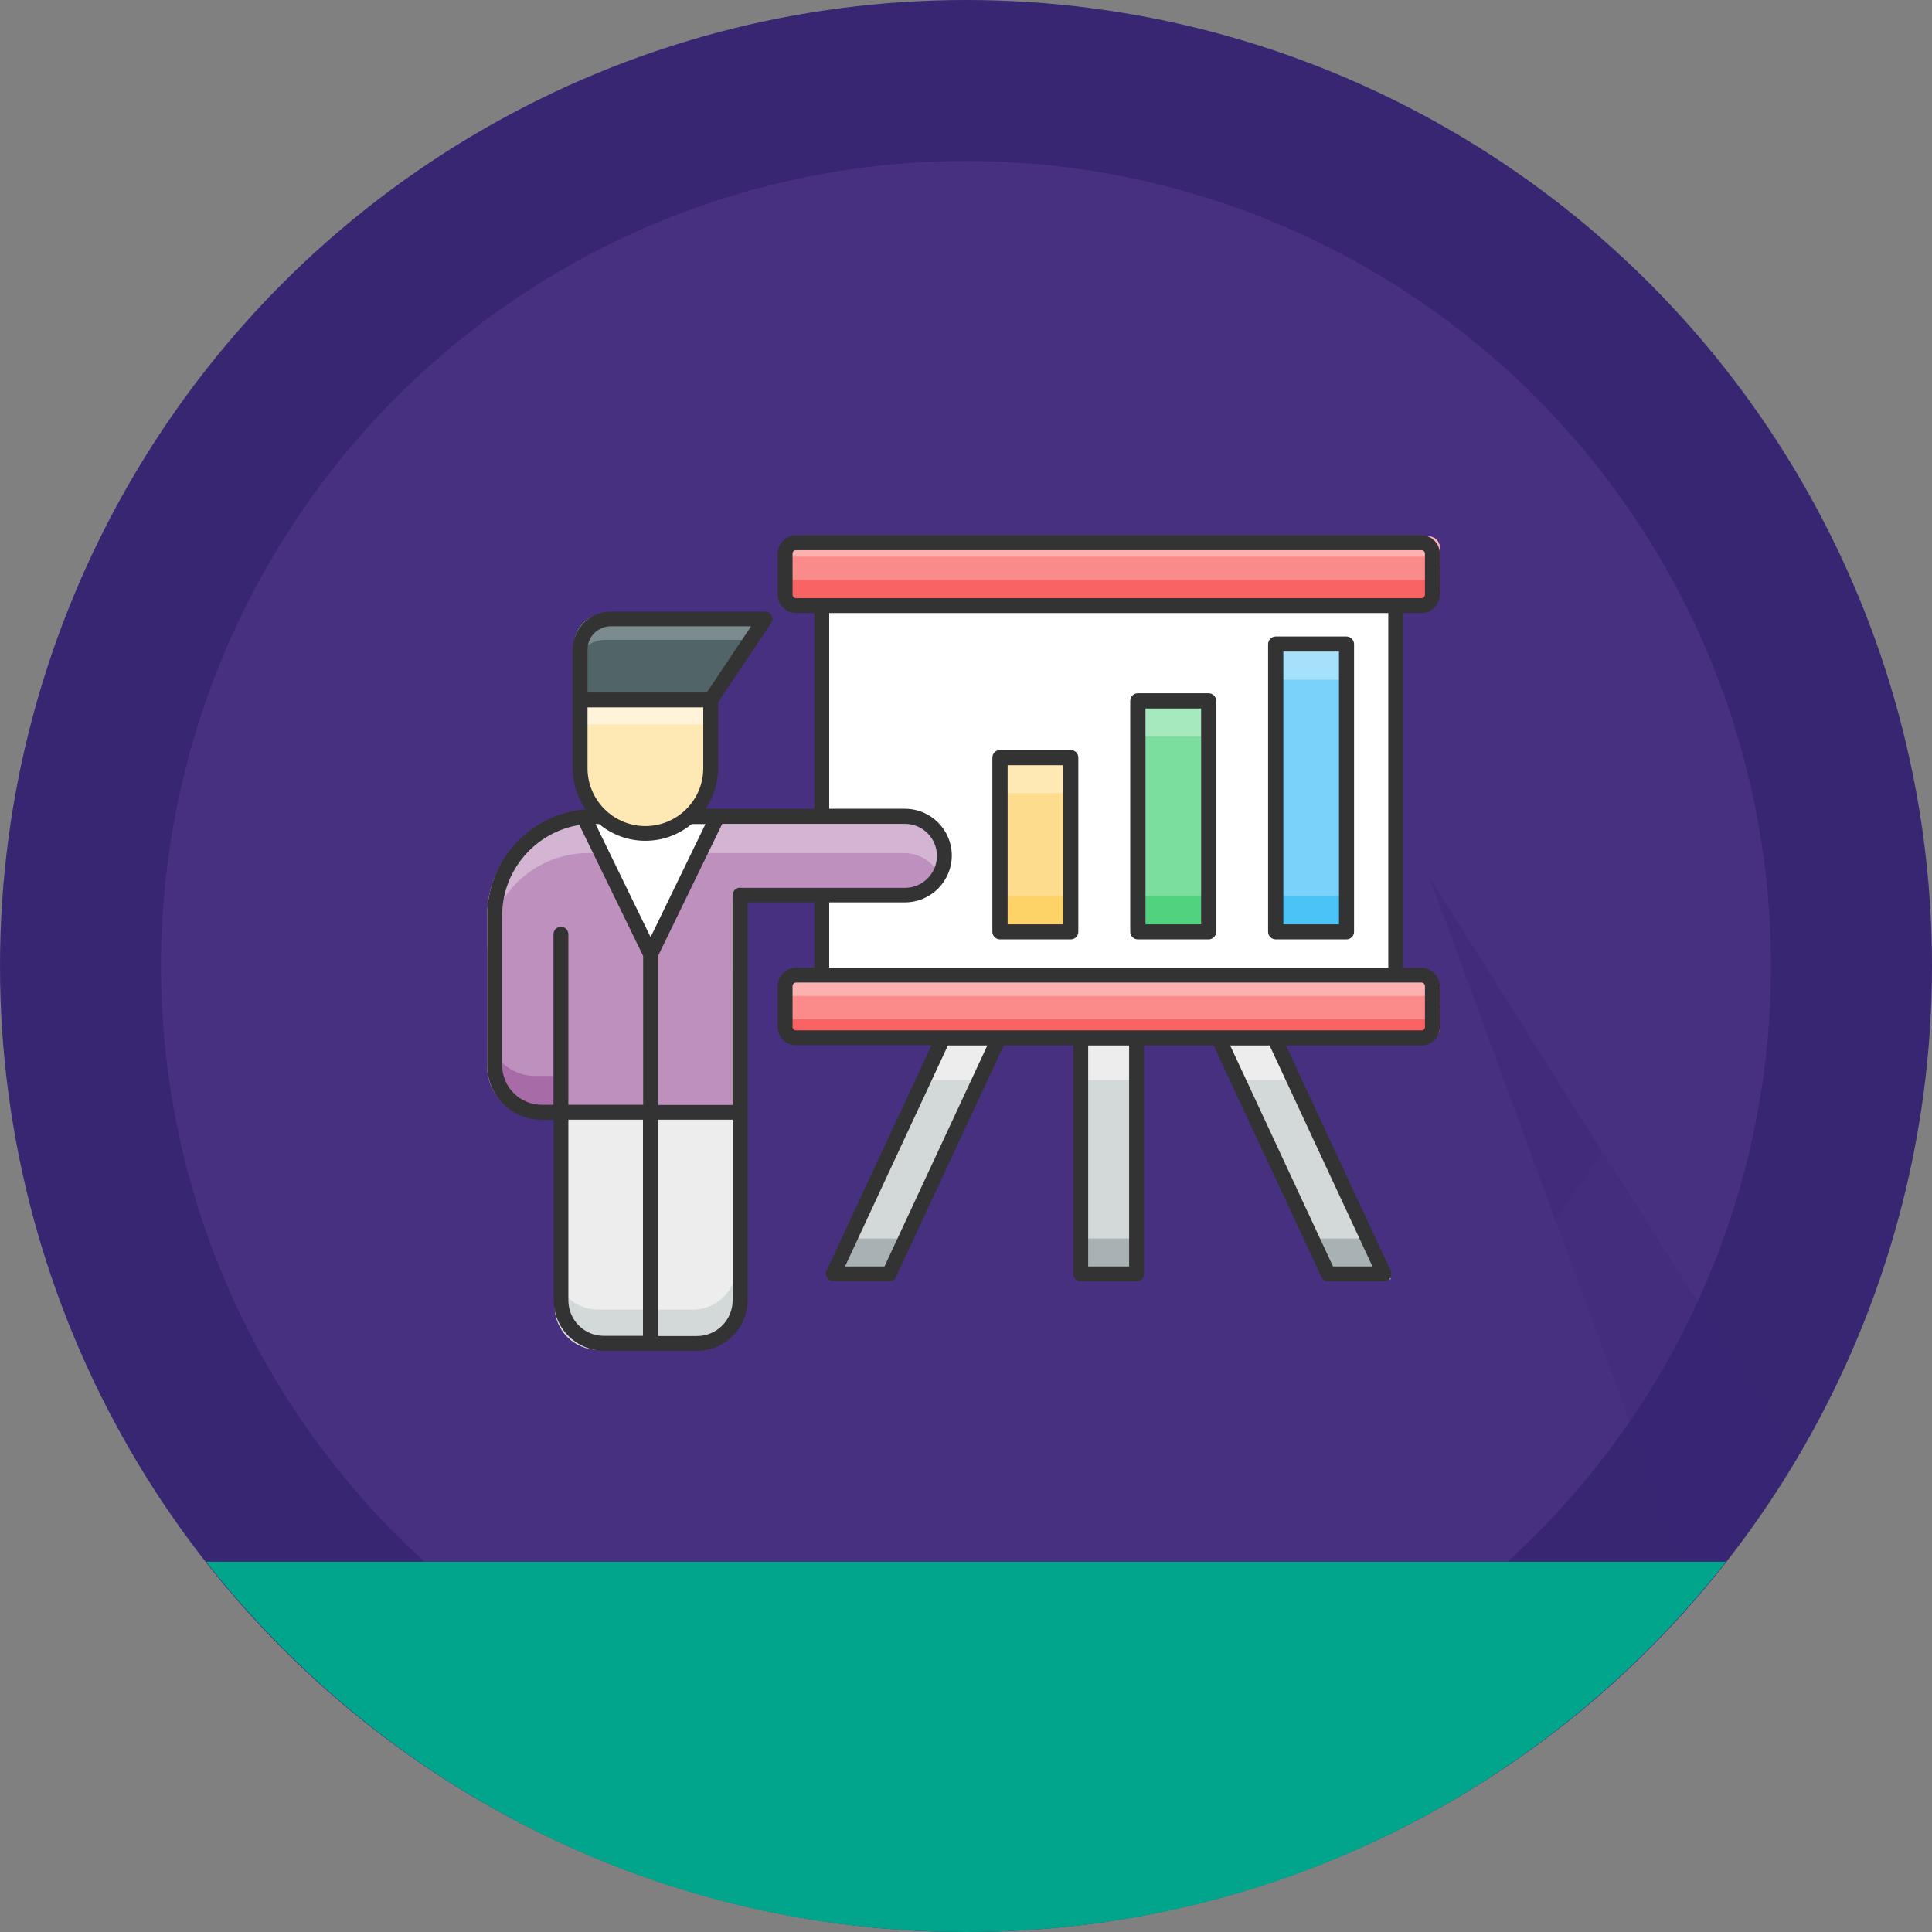 <?xml version="1.0" encoding="UTF-8" standalone="no"?>
<!-- Created with Inkscape (http://www.inkscape.org/) -->

<svg
   width="47.768mm"
   height="47.768mm"
   viewBox="0 0 47.768 47.768"
   version="1.1"
   id="svg5431"
   xmlns:inkscape="http://www.inkscape.org/namespaces/inkscape"
   xmlns:sodipodi="http://sodipodi.sourceforge.net/DTD/sodipodi-0.dtd"
   xmlns="http://www.w3.org/2000/svg"
   xmlns:svg="http://www.w3.org/2000/svg">
  <rect x="0" y="0" width="47.768" height="47.768" fill="#808080" stroke="none"/>
  <sodipodi:namedview
     id="namedview5433"
     pagecolor="#ffffff"
     bordercolor="#000000"
     borderopacity="0.25"
     inkscape:showpageshadow="2"
     inkscape:pageopacity="0.0"
     inkscape:pagecheckerboard="0"
     inkscape:deskcolor="#d1d1d1"
     inkscape:document-units="mm"
     showgrid="false" />
  <defs
     id="defs5428" />
  <g
     inkscape:label="Layer 1"
     inkscape:groupmode="layer"
     id="layer1"
     transform="translate(-96.249,-110.932)">
    <circle
       class="st0"
       cx="120.133"
       cy="134.816"
       id="circle4"
       style="fill:#382673;stroke-width:0.398"
       r="23.884" />
    <circle
       class="st1"
       cx="120.133"
       cy="134.816"
       id="circle6"
       style="fill:#473080;stroke-width:0.398"
       r="19.903" />
    <path
       class="st24"
       d="m 131.597,132.627 6.21,16.918 h 1.115 c 0.637,-0.796 1.194,-1.632 1.751,-2.548 z"
       id="path22"
       style="opacity:0.2;fill:#382673;stroke-width:0.398" />
    <polygon
       class="st24"
       points="92.8,58.5 100.6,79.8 103.5,75.6 "
       id="polygon38"
       style="opacity:0.2;fill:#382673"
       transform="matrix(0.398,0,0,0.398,94.657,109.34)" />
    <path
       class="st20"
       d="m 138.922,149.545 h -37.577 c 4.379,5.573 11.146,9.155 18.789,9.155 7.643,0 14.41,-3.583 18.789,-9.155 z"
       id="path44"
       style="fill:#00a58c;stroke-width:0.398" />
    <g
       id="g6587"
       transform="matrix(0.046,0,0,0.046,108.296,122.474)">
      <g
         id="g6583">
        <g
           id="g6531">
          <g
             id="g6485">
            <g
               id="g6453">
              <g
                 id="g6421">
                <g
                   id="g6409">
                  <rect
                     class="st0"
                     height="128.8"
                     width="30.5"
                     x="320"
                     y="307.8"
                     id="rect6407"
                     style="fill:#d3d8d9" />
                </g>
                <g
                   id="g6419">
                  <g
                     id="g6413">
                    <polygon
                       class="st0"
                       points="455.2,436.6 395.2,307.8 425.7,307.8 485.6,436.6 "
                       id="polygon6411"
                       style="fill:#d3d8d9" />
                  </g>
                  <g
                     id="g6417">
                    <polygon
                       class="st0"
                       points="215.4,436.6 184.9,436.6 244.9,307.8 275.3,307.8 "
                       id="polygon6415"
                       style="fill:#d3d8d9" />
                  </g>
                </g>
              </g>
              <g
                 id="g6445">
                <g
                   id="g6425">
                  <rect
                     class="st1"
                     height="21.8"
                     width="30.5"
                     x="320"
                     y="307.8"
                     id="rect6423"
                     style="fill:#ededed" />
                </g>
                <g
                   id="g6443">
                  <g
                     id="g6429">
                    <polygon
                       class="st1"
                       points="405.4,329.6 395.2,307.8 425.7,307.8 435.8,329.6 "
                       id="polygon6427"
                       style="fill:#ededed" />
                  </g>
                  <g
                     id="g6433">
                    <polygon
                       class="st2"
                       points="455.1,436.6 445,414.8 475.5,414.8 485.6,436.6 "
                       id="polygon6431"
                       style="fill:#a8b1b3" />
                  </g>
                  <g
                     id="g6437">
                    <polygon
                       class="st2"
                       points="215.4,436.6 225.6,414.8 195.1,414.8 184.9,436.6 "
                       id="polygon6435"
                       style="fill:#a8b1b3" />
                  </g>
                  <g
                     id="g6441">
                    <polygon
                       class="st1"
                       points="265.2,329.6 234.7,329.6 244.9,307.8 275.3,307.8 "
                       id="polygon6439"
                       style="fill:#ededed" />
                  </g>
                </g>
              </g>
              <g
                 id="g6451">
                <g
                   id="g6449">
                  <rect
                     class="st2"
                     height="21.8"
                     width="30.5"
                     x="320"
                     y="414.8"
                     id="rect6447"
                     style="fill:#a8b1b3" />
                </g>
              </g>
            </g>
            <rect
               class="st3"
               height="201.8"
               width="313.3"
               x="178.6"
               y="71.7"
               id="rect6455"
               style="fill:#ffffff" />
            <g
               id="g6469">
              <g
                 id="g6459">
                <path
                   class="st4"
                   d="m 512,43.4 v 22.3 c 0,3.3 -2.7,6 -6,6 H 164.5 c -3.3,0 -6,-2.7 -6,-6 V 43.4 c 0,-3.3 2.7,-6 6,-6 H 506 c 3.3,0 6,2.7 6,6 z"
                   id="path6457"
                   style="fill:#fb8a8a" />
              </g>
              <g
                 id="g6463">
                <path
                   class="st5"
                   d="m 512,43.4 v 10.9 c 0,-3.3 -2.7,-6 -6,-6 H 164.5 c -3.3,0 -6,2.7 -6,6 V 43.4 c 0,-3.3 2.7,-6 6,-6 H 506 c 3.3,0 6,2.7 6,6 z"
                   id="path6461"
                   style="fill:#fcb1b1" />
              </g>
              <g
                 id="g6467">
                <path
                   class="st6"
                   d="m 512,54.8 v 10.9 c 0,3.3 -2.7,6 -6,6 H 164.5 c -3.3,0 -6,-2.7 -6,-6 V 54.8 c 0,3.3 2.7,6 6,6 H 506 c 3.3,0 6,-2.7 6,-6 z"
                   id="path6465"
                   style="fill:#f96363" />
              </g>
            </g>
            <g
               id="g6483">
              <g
                 id="g6473">
                <path
                   class="st4"
                   d="m 512,279.5 v 22.3 c 0,3.3 -2.7,6 -6,6 H 164.5 c -3.3,0 -6,-2.7 -6,-6 v -22.3 c 0,-3.3 2.7,-6 6,-6 H 506 c 3.3,0 6,2.7 6,6 z"
                   id="path6471"
                   style="fill:#fb8a8a" />
              </g>
              <g
                 id="g6477">
                <path
                   class="st5"
                   d="m 512,279.5 v 10.9 c 0,-3.3 -2.7,-6 -6,-6 H 164.5 c -3.3,0 -6,2.7 -6,6 v -10.9 c 0,-3.3 2.7,-6 6,-6 H 506 c 3.3,0 6,2.7 6,6 z"
                   id="path6475"
                   style="fill:#fcb1b1" />
              </g>
              <g
                 id="g6481">
                <path
                   class="st6"
                   d="m 512,290.9 v 10.9 c 0,3.3 -2.7,6 -6,6 H 164.5 c -3.3,0 -6,-2.7 -6,-6 v -10.9 c 0,3.3 2.7,6 6,6 H 506 c 3.3,-0.1 6,-2.7 6,-6 z"
                   id="path6479"
                   style="fill:#f96363" />
              </g>
            </g>
          </g>
          <g
             id="g6529">
            <g
               id="g6507">
              <g
                 id="g6489">
                <path
                   class="st7"
                   d="m 0,241.1 v 81.6 c 0,14.2 11.5,25.7 25.7,25.7 H 134 V 229.7 h 90 c 5.9,0 11.3,-2.4 15.2,-6.3 3.9,-3.9 6.3,-9.3 6.3,-15.2 0,-11.9 -9.6,-21.5 -21.5,-21.5 H 54.4 C 24.3,186.7 0,211.1 0,241.1 Z"
                   id="path6487"
                   style="fill:#bd90be" />
              </g>
              <g
                 id="g6493">
                <path
                   class="st8"
                   d="M 0,241.1 V 262 C 0,232 24.3,207.6 54.4,207.6 H 224 c 8.1,0 15.1,4.5 18.7,11.1 1.8,-3.1 2.8,-6.7 2.8,-10.5 0,-11.9 -9.6,-21.5 -21.5,-21.5 H 54.4 C 24.4,186.7 0,211.1 0,241.1 Z"
                   id="path6491"
                   style="fill:#d3b5d3" />
              </g>
              <g
                 id="g6497">
                <path
                   class="st9"
                   d="m 0,301.7 v 21 c 0,14.2 11.5,25.7 25.7,25.7 h 10.5 v -21 H 25.7 C 11.5,327.4 0,315.9 0,301.7 Z"
                   id="path6495"
                   style="fill:#a76ba8" />
              </g>
              <g
                 id="g6501">
                <path
                   class="st1"
                   d="m 36.2,345.6 v 105.5 c 0,13 10.5,23.5 23.5,23.5 h 50.8 c 13,0 23.5,-10.5 23.5,-23.5 V 345.6 Z"
                   id="path6499"
                   style="fill:#ededed" />
              </g>
              <g
                 id="g6505">
                <path
                   class="st0"
                   d="M 36.2,429.6 V 451 c 0,13 10.5,23.5 23.5,23.5 h 50.8 c 13,0 23.5,-10.5 23.5,-23.5 v -21.5 c 0,13 -10.5,23.5 -23.5,23.5 H 59.7 c -13,0.1 -23.5,-10.4 -23.5,-23.4 z"
                   id="path6503"
                   style="fill:#d3d8d9" />
              </g>
            </g>
            <polygon
               class="st3"
               points="48.6,187 85.1,262.1 121.6,187 "
               id="polygon6509"
               style="fill:#ffffff" />
            <g
               id="g6513">
              <path
                 class="st10"
                 d="m 46.7,95.3 v 65.2 c 0,19.7 16,35.7 35.7,35.7 19.7,0 35.7,-16 35.7,-35.7 V 95.3 Z"
                 id="path6511"
                 style="fill:#fee8b3" />
            </g>
            <g
               id="g6517">
              <rect
                 class="st11"
                 height="43.1"
                 width="71.3"
                 x="46.7"
                 y="95.3"
                 id="rect6515"
                 style="fill:#fff4d9" />
            </g>
            <g
               id="g6527">
              <g
                 id="g6521">
                <path
                   class="st12"
                   d="M 147.6,79 118,123.2 H 46.7 V 95.7 C 46.7,86.5 54.2,79 63.4,79 Z"
                   id="path6519"
                   style="fill:#516468" />
              </g>
              <g
                 id="g6525">
                <path
                   class="st13"
                   d="m 147.6,79 -9.4,14 H 63.4 c -9.2,0 -16.7,7.6 -16.7,16.8 V 95.7 C 46.7,86.5 54.2,79 63.4,79 Z"
                   id="path6523"
                   style="fill:#7c8b8d" />
              </g>
            </g>
          </g>
        </g>
        <g
           id="g6581">
          <g
             id="g6535">
            <rect
               class="st14"
               height="154.6"
               width="38"
               x="423.8"
               y="95.3"
               id="rect6533"
               style="fill:#7ad1f9" />
          </g>
          <g
             id="g6539">
            <rect
               class="st15"
               height="124.1"
               width="38"
               x="349.7"
               y="125.8"
               id="rect6537"
               style="fill:#7bde9e" />
          </g>
          <g
             id="g6543">
            <rect
               class="st16"
               height="93.6"
               width="38"
               x="275.7"
               y="156.3"
               id="rect6541"
               style="fill:#fddd8d" />
          </g>
          <g
             id="g6547">
            <rect
               class="st17"
               height="19.1"
               width="38"
               x="423.8"
               y="95.3"
               id="rect6545"
               style="fill:#a6e1fb" />
          </g>
          <g
             id="g6551">
            <rect
               class="st18"
               height="19.1"
               width="38"
               x="349.7"
               y="230.8"
               id="rect6549"
               style="fill:#50d27e" />
          </g>
          <g
             id="g6555">
            <rect
               class="st19"
               height="19.1"
               width="38"
               x="275.7"
               y="230.8"
               id="rect6553"
               style="fill:#fdd267" />
          </g>
          <g
             id="g6559">
            <rect
               class="st20"
               height="19.1"
               width="38"
               x="423.8"
               y="230.8"
               id="rect6557"
               style="fill:#4cc3f7" />
          </g>
          <g
             id="g6563">
            <rect
               class="st21"
               height="19.1"
               width="38"
               x="349.7"
               y="125.8"
               id="rect6561"
               style="fill:#a7e9bf" />
          </g>
          <g
             id="g6567">
            <rect
               class="st10"
               height="19.1"
               width="38"
               x="275.7"
               y="156.3"
               id="rect6565"
               style="fill:#fee8b3" />
          </g>
          <g
             id="g6571">
            <path
               class="st22"
               d="m 461.8,254 h -38 c -2.2,0 -4.1,-1.8 -4.1,-4.1 V 95.3 c 0,-2.2 1.8,-4.1 4.1,-4.1 h 38 c 2.2,0 4.1,1.8 4.1,4.1 v 154.6 c 0,2.3 -1.9,4.1 -4.1,4.1 z m -33.9,-8.1 h 29.9 V 99.3 h -29.9 z"
               id="path6569"
               style="fill:#333333" />
          </g>
          <g
             id="g6575">
            <path
               class="st22"
               d="m 387.7,254 h -38 c -2.2,0 -4.1,-1.8 -4.1,-4.1 V 125.8 c 0,-2.2 1.8,-4.1 4.1,-4.1 h 38 c 2.2,0 4.1,1.8 4.1,4.1 v 124.1 c 0,2.3 -1.8,4.1 -4.1,4.1 z m -33.9,-8.1 h 29.9 v -116 h -29.9 z"
               id="path6573"
               style="fill:#333333" />
          </g>
          <g
             id="g6579">
            <path
               class="st22"
               d="m 313.6,254 h -38 c -2.2,0 -4.1,-1.8 -4.1,-4.1 v -93.6 c 0,-2.2 1.8,-4.1 4.1,-4.1 h 38 c 2.2,0 4.1,1.8 4.1,4.1 v 93.6 c 0,2.3 -1.8,4.1 -4.1,4.1 z m -33.9,-8.1 h 29.8 v -85.5 h -29.8 z"
               id="path6577"
               style="fill:#333333" />
          </g>
        </g>
      </g>
      <path
         class="st22"
         d="m 502.1,78.6 c 5.5,0 9.9,-4.4 9.9,-9.9 v -22 c 0,-5.5 -4.4,-9.9 -9.9,-9.9 H 166 c -5.4,0 -9.9,4.4 -9.9,9.9 v 22 c 0,5.4 4.4,9.9 9.9,9.9 h 9.8 v 105.2 h -58.4 c 4.2,-6.2 6.7,-13.8 6.7,-21.8 V 126.5 L 152.6,84 c 0.8,-1.2 0.9,-2.8 0.2,-4.1 -0.7,-1.3 -2.1,-2.1 -3.5,-2.1 H 66.4 c -11,0 -19.9,8.7 -20.4,19.6 0,0.2 -0.1,0.3 -0.1,0.5 V 162 c 0,8.2 2.6,15.8 6.9,22.1 C 23.3,186.5 0,211.2 0,241.4 v 80.3 C 0,337.9 13.2,351 29.3,351 h 6.4 v 97 c 0,15 12.2,27.1 27.1,27.1 h 50 c 14.9,0 27.1,-12.2 27.1,-27.1 V 251.2 c 0,-0.1 0,-0.1 0,-0.2 v -16.9 h 35.9 v 35.1 H 166 c -5.4,0 -9.9,4.4 -9.9,9.9 v 22 c 0,5.4 4.4,9.8 9.9,9.8 h 72.8 L 182.4,432 c -0.6,1.2 -0.5,2.7 0.3,3.8 0.7,1.2 2,1.9 3.4,1.9 h 30 c 1.6,0 3,-0.9 3.6,-2.3 L 277.6,311 H 315 v 122.8 c 0,2.2 1.8,4 4,4 h 30 c 2.2,0 4,-1.8 4,-4 V 311 h 37.4 l 58,124.5 c 0.6,1.4 2,2.3 3.6,2.3 h 30 c 1.4,0 2.6,-0.7 3.4,-1.9 0.7,-1.1 0.8,-2.6 0.2,-3.8 L 429.3,311 h 72.8 c 5.5,0 9.9,-4.4 9.9,-9.8 v -22 c 0,-5.4 -4.4,-9.9 -9.9,-9.9 h -9.8 V 78.6 Z M 53.9,98.2 c 0,-6.9 5.6,-12.5 12.5,-12.5 h 75.4 L 118,121.3 H 53.9 Z m 0,31.1 h 62.2 V 162 c 0,17.2 -14,31.1 -31.1,31.1 -17.2,0 -31.1,-14 -31.1,-31.1 z M 117.3,192 87.8,252.8 58.2,192 h 1.9 c 6.8,5.6 15.4,9 24.9,9 9.5,0 18.1,-3.4 24.9,-9 z m -88,150.9 C 17.6,342.9 8,333.4 8,321.6 v -80.3 c 0,-24.6 18,-45 41.5,-48.8 l 34.3,70.4 v 80 H 43.6 v -91.7 c 0,-2.2 -1.8,-4 -4,-4 -2.2,0 -4,1.8 -4,4 v 91.7 z M 43.6,448 v -97.1 h 40.1 v 116.2 h -21 C 52.2,467.2 43.6,458.6 43.6,448 Z m 69.2,19.2 h -21 V 350.9 h 40.1 V 448 c 0,10.6 -8.6,19.2 -19.1,19.2 z m 23.1,-241 c -2.2,0 -4,1.8 -4,4 V 343 H 91.8 v -80.1 l 34.5,-71 h 98.2 c 9.5,0 17.2,7.7 17.2,17.2 0,9.4 -7.6,17.2 -17.2,17.2 h -88.6 z m 88.6,-42.4 H 183.8 V 78.6 H 484.3 V 269.2 H 183.8 v -35.1 h 40.7 c 14,0 25.2,-11.4 25.2,-25.2 0,-13.8 -11.3,-25.1 -25.2,-25.1 z m -11,246 H 192.3 L 247.6,311 h 21.2 z m 131.5,0 H 323 V 311 h 22 z m 130.8,0 H 454.6 L 399.3,311 h 21.2 z m 26.3,-152.6 c 1.1,0 1.9,0.8 1.9,1.9 v 22 c 0,1 -0.8,1.8 -1.9,1.8 H 166 c -1,0 -1.9,-0.8 -1.9,-1.8 v -22 c 0,-1 0.8,-1.9 1.9,-1.9 z M 166,70.6 c -1,0 -1.9,-0.8 -1.9,-1.9 v -22 c 0,-1.1 0.8,-1.9 1.9,-1.9 h 336.1 c 1.1,0 1.9,0.8 1.9,1.9 v 22 c 0,1 -0.8,1.9 -1.9,1.9 z"
         id="path6585"
         style="fill:#333333" />
    </g>
  </g>
</svg>
